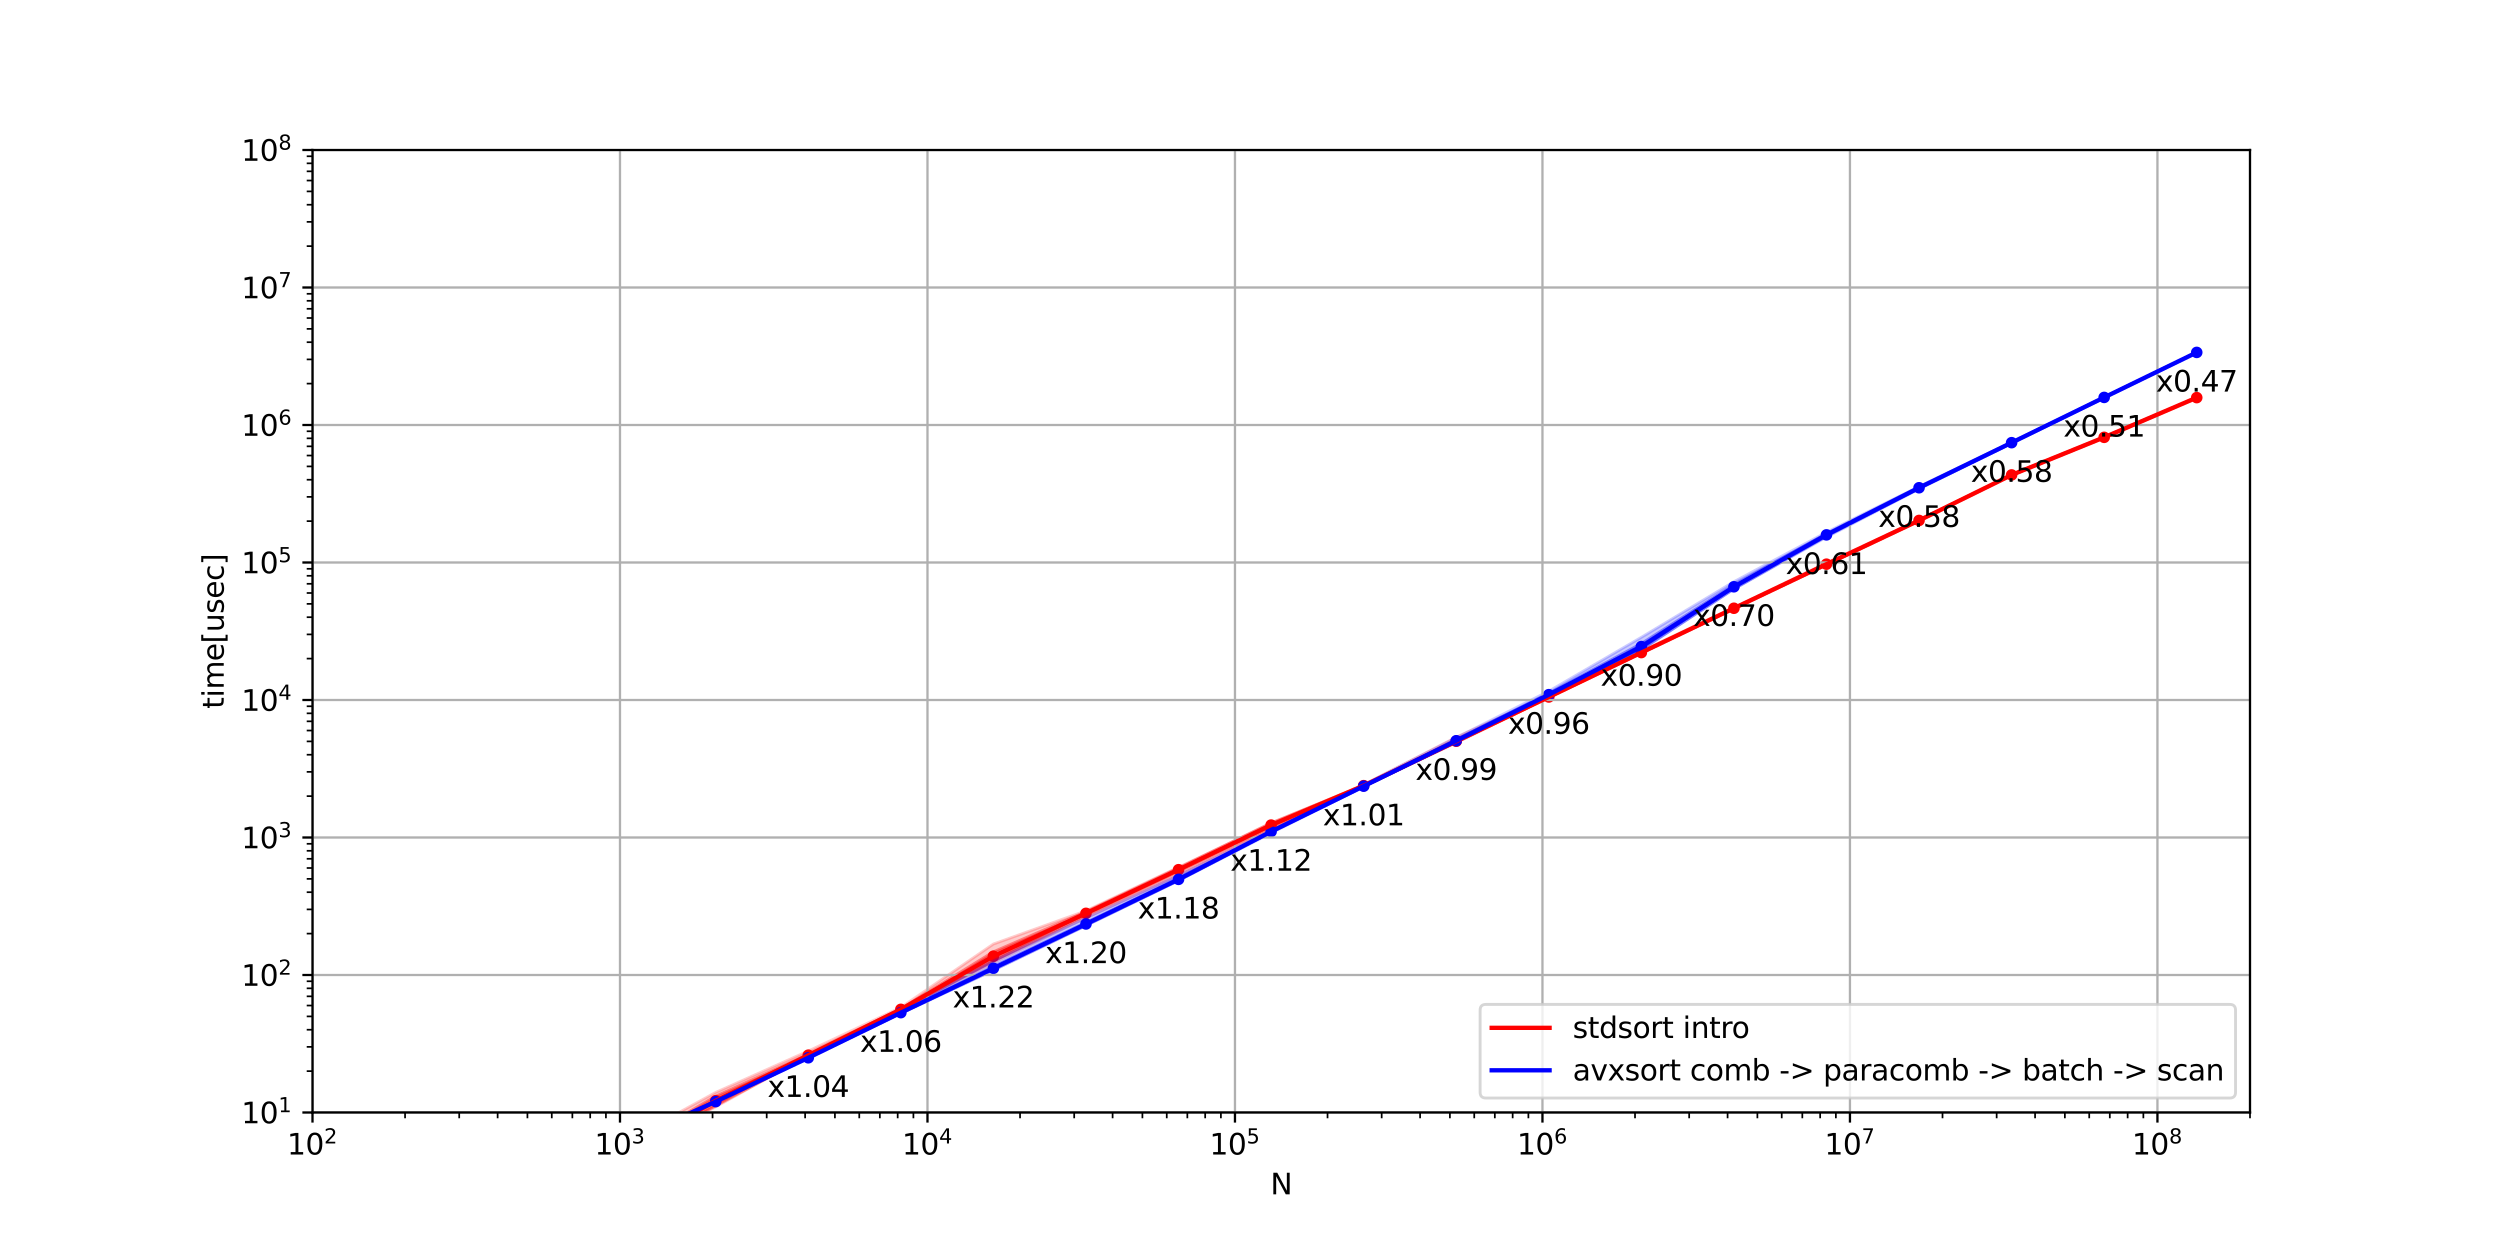 <?xml version="1.0" encoding="utf-8" standalone="no"?>
<!DOCTYPE svg PUBLIC "-//W3C//DTD SVG 1.1//EN"
  "http://www.w3.org/Graphics/SVG/1.1/DTD/svg11.dtd">
<svg xmlns:xlink="http://www.w3.org/1999/xlink" width="864pt" height="432pt" viewBox="0 0 864 432" xmlns="http://www.w3.org/2000/svg" version="1.1">
 <defs>
  <style type="text/css">*{stroke-linejoin: round; stroke-linecap: butt}</style>
 </defs>
 <g id="figure_1">
  <g id="patch_1">
   <path d="M 0 432 
L 864 432 
L 864 0 
L 0 0 
z
" style="fill: #ffffff"/>
  </g>
  <g id="axes_1">
   <g id="patch_2">
    <path d="M 108 384.48 
L 777.6 384.48 
L 777.6 51.84 
L 108 51.84 
z
" style="fill: #ffffff"/>
   </g>
   <g id="PathCollection_1">
    <defs>
     <path id="m7c9e8df86b" d="M 0 1.5 
C 0.398 1.5 0.779 1.342 1.061 1.061 
C 1.342 0.779 1.5 0.398 1.5 0 
C 1.5 -0.398 1.342 -0.779 1.061 -1.061 
C 0.779 -1.342 0.398 -1.5 0 -1.5 
C -0.398 -1.5 -0.779 -1.342 -1.061 -1.061 
C -1.342 -0.779 -1.5 -0.398 -1.5 0 
C -1.5 0.398 -1.342 0.779 -1.061 1.061 
C -0.779 1.342 -0.398 1.5 0 1.5 
z
" style="stroke: #ff0000"/>
    </defs>
    <g clip-path="url(#p599e2dc94d)">
     <use xlink:href="#m7c9e8df86b" x="119.393" y="478.096" style="fill: #ff0000; stroke: #ff0000"/>
     <use xlink:href="#m7c9e8df86b" x="151.383" y="432" style="fill: #ff0000; stroke: #ff0000"/>
     <use xlink:href="#m7c9e8df86b" x="183.373" y="416.618" style="fill: #ff0000; stroke: #ff0000"/>
     <use xlink:href="#m7c9e8df86b" x="215.363" y="398.492" style="fill: #ff0000; stroke: #ff0000"/>
     <use xlink:href="#m7c9e8df86b" x="247.353" y="380.412" style="fill: #ff0000; stroke: #ff0000"/>
     <use xlink:href="#m7c9e8df86b" x="279.343" y="364.676" style="fill: #ff0000; stroke: #ff0000"/>
     <use xlink:href="#m7c9e8df86b" x="311.333" y="348.834" style="fill: #ff0000; stroke: #ff0000"/>
     <use xlink:href="#m7c9e8df86b" x="343.323" y="330.463" style="fill: #ff0000; stroke: #ff0000"/>
     <use xlink:href="#m7c9e8df86b" x="375.313" y="315.651" style="fill: #ff0000; stroke: #ff0000"/>
     <use xlink:href="#m7c9e8df86b" x="407.303" y="300.569" style="fill: #ff0000; stroke: #ff0000"/>
     <use xlink:href="#m7c9e8df86b" x="439.293" y="285.146" style="fill: #ff0000; stroke: #ff0000"/>
     <use xlink:href="#m7c9e8df86b" x="471.283" y="271.522" style="fill: #ff0000; stroke: #ff0000"/>
     <use xlink:href="#m7c9e8df86b" x="503.273" y="256.175" style="fill: #ff0000; stroke: #ff0000"/>
     <use xlink:href="#m7c9e8df86b" x="535.262" y="240.878" style="fill: #ff0000; stroke: #ff0000"/>
     <use xlink:href="#m7c9e8df86b" x="567.252" y="225.533" style="fill: #ff0000; stroke: #ff0000"/>
     <use xlink:href="#m7c9e8df86b" x="599.242" y="210.214" style="fill: #ff0000; stroke: #ff0000"/>
     <use xlink:href="#m7c9e8df86b" x="631.232" y="194.981" style="fill: #ff0000; stroke: #ff0000"/>
     <use xlink:href="#m7c9e8df86b" x="663.222" y="179.867" style="fill: #ff0000; stroke: #ff0000"/>
     <use xlink:href="#m7c9e8df86b" x="695.212" y="164.138" style="fill: #ff0000; stroke: #ff0000"/>
     <use xlink:href="#m7c9e8df86b" x="727.202" y="151.143" style="fill: #ff0000; stroke: #ff0000"/>
     <use xlink:href="#m7c9e8df86b" x="759.192" y="137.416" style="fill: #ff0000; stroke: #ff0000"/>
    </g>
   </g>
   <g id="PolyCollection_1">
    <path d="M 87.403 47952 
L 87.403 47952 
L 119.393 47952 
L 151.383 432 
L 183.373 419.894 
L 215.363 399.568 
L 247.353 382.117 
L 279.343 365.001 
L 311.333 349.022 
L 343.323 332.111 
L 375.313 316.236 
L 407.303 301.222 
L 439.293 285.911 
L 471.283 271.609 
L 503.273 256.514 
L 535.262 241.049 
L 567.252 225.698 
L 599.242 210.345 
L 631.232 195.175 
L 663.222 179.954 
L 695.212 164.214 
L 727.202 151.229 
L 759.192 137.464 
L 759.192 137.368 
L 759.192 137.368 
L 727.202 151.058 
L 695.212 164.062 
L 663.222 179.781 
L 631.232 194.787 
L 599.242 210.084 
L 567.252 225.369 
L 535.262 240.708 
L 503.273 255.843 
L 471.283 271.435 
L 439.293 284.407 
L 407.303 299.936 
L 375.313 315.081 
L 343.323 328.937 
L 311.333 348.648 
L 279.343 364.355 
L 247.353 378.838 
L 215.363 397.47 
L 183.373 413.791 
L 151.383 432 
L 119.393 450.079 
L 87.403 47952 
z
" clip-path="url(#p599e2dc94d)" style="fill: #ff0000; fill-opacity: 0.4; stroke: #ff0000; stroke-opacity: 0.4"/>
   </g>
   <g id="PolyCollection_2">
    <path d="M 87.403 47952 
L 87.403 47952 
L 119.393 47952 
L 151.383 432 
L 183.373 417.695 
L 215.363 398.785 
L 247.353 382.513 
L 279.343 364.76 
L 311.333 348.926 
L 343.323 332.688 
L 375.313 317.161 
L 407.303 302.504 
L 439.293 286.827 
L 471.283 271.597 
L 503.273 256.722 
L 535.262 241.053 
L 567.252 225.703 
L 599.242 210.38 
L 631.232 195.271 
L 663.222 179.983 
L 695.212 164.236 
L 727.202 151.234 
L 759.192 137.497 
L 759.192 137.315 
L 759.192 137.315 
L 727.202 150.871 
L 695.212 163.965 
L 663.222 179.65 
L 631.232 194.526 
L 599.242 209.943 
L 567.252 225.002 
L 535.262 240.368 
L 503.273 254.782 
L 471.283 271.227 
L 439.293 284.589 
L 407.303 299.743 
L 375.313 314.774 
L 343.323 326.253 
L 311.333 348.202 
L 279.343 363.231 
L 247.353 377.536 
L 215.363 395.022 
L 183.373 409.327 
L 151.383 432 
L 119.393 432 
L 87.403 47952 
z
" clip-path="url(#p599e2dc94d)" style="fill: #ff0000; fill-opacity: 0.2; stroke: #ff0000; stroke-opacity: 0.2"/>
   </g>
   <g id="PathCollection_2">
    <defs>
     <path id="m8d46802e69" d="M 0 1.5 
C 0.398 1.5 0.779 1.342 1.061 1.061 
C 1.342 0.779 1.5 0.398 1.5 0 
C 1.5 -0.398 1.342 -0.779 1.061 -1.061 
C 0.779 -1.342 0.398 -1.5 0 -1.5 
C -0.398 -1.5 -0.779 -1.342 -1.061 -1.061 
C -1.342 -0.779 -1.5 -0.398 -1.5 0 
C -1.5 0.398 -1.342 0.779 -1.061 1.061 
C -0.779 1.342 -0.398 1.5 0 1.5 
z
" style="stroke: #0000ff"/>
    </defs>
    <g clip-path="url(#p599e2dc94d)">
     <use xlink:href="#m8d46802e69" x="87.403" y="500.769" style="fill: #0000ff; stroke: #0000ff"/>
     <use xlink:href="#m8d46802e69" x="151.383" y="432" style="fill: #0000ff; stroke: #0000ff"/>
     <use xlink:href="#m8d46802e69" x="183.373" y="409.327" style="fill: #0000ff; stroke: #0000ff"/>
     <use xlink:href="#m8d46802e69" x="215.363" y="395.022" style="fill: #0000ff; stroke: #0000ff"/>
     <use xlink:href="#m8d46802e69" x="247.353" y="380.717" style="fill: #0000ff; stroke: #0000ff"/>
     <use xlink:href="#m8d46802e69" x="279.343" y="365.57" style="fill: #0000ff; stroke: #0000ff"/>
     <use xlink:href="#m8d46802e69" x="311.333" y="349.979" style="fill: #0000ff; stroke: #0000ff"/>
     <use xlink:href="#m8d46802e69" x="343.323" y="334.647" style="fill: #0000ff; stroke: #0000ff"/>
     <use xlink:href="#m8d46802e69" x="375.313" y="319.33" style="fill: #0000ff; stroke: #0000ff"/>
     <use xlink:href="#m8d46802e69" x="407.303" y="303.906" style="fill: #0000ff; stroke: #0000ff"/>
     <use xlink:href="#m8d46802e69" x="439.293" y="287.392" style="fill: #0000ff; stroke: #0000ff"/>
     <use xlink:href="#m8d46802e69" x="471.283" y="271.702" style="fill: #0000ff; stroke: #0000ff"/>
     <use xlink:href="#m8d46802e69" x="503.273" y="256.004" style="fill: #0000ff; stroke: #0000ff"/>
     <use xlink:href="#m8d46802e69" x="535.262" y="240.075" style="fill: #0000ff; stroke: #0000ff"/>
     <use xlink:href="#m8d46802e69" x="567.252" y="223.45" style="fill: #0000ff; stroke: #0000ff"/>
     <use xlink:href="#m8d46802e69" x="599.242" y="202.794" style="fill: #0000ff; stroke: #0000ff"/>
     <use xlink:href="#m8d46802e69" x="631.232" y="184.854" style="fill: #0000ff; stroke: #0000ff"/>
     <use xlink:href="#m8d46802e69" x="663.222" y="168.566" style="fill: #0000ff; stroke: #0000ff"/>
     <use xlink:href="#m8d46802e69" x="695.212" y="152.989" style="fill: #0000ff; stroke: #0000ff"/>
     <use xlink:href="#m8d46802e69" x="727.202" y="137.346" style="fill: #0000ff; stroke: #0000ff"/>
     <use xlink:href="#m8d46802e69" x="759.192" y="121.793" style="fill: #0000ff; stroke: #0000ff"/>
    </g>
   </g>
   <g id="PolyCollection_3">
    <path d="M 87.403 463.127 
L 87.403 47952 
L 119.393 47952 
L 151.383 432 
L 183.373 409.327 
L 215.363 395.022 
L 247.353 380.717 
L 279.343 365.57 
L 311.333 350.22 
L 343.323 335.292 
L 375.313 319.868 
L 407.303 304.314 
L 439.293 287.578 
L 471.283 271.839 
L 503.273 256.373 
L 535.262 240.517 
L 567.252 224.546 
L 599.242 203.523 
L 631.232 185.332 
L 663.222 168.829 
L 695.212 153.126 
L 727.202 137.423 
L 759.192 121.831 
L 759.192 121.755 
L 759.192 121.755 
L 727.202 137.269 
L 695.212 152.852 
L 663.222 168.307 
L 631.232 184.387 
L 599.242 202.091 
L 567.252 222.409 
L 535.262 239.642 
L 503.273 255.64 
L 471.283 271.565 
L 439.293 287.208 
L 407.303 303.506 
L 375.313 318.806 
L 343.323 334.022 
L 311.333 349.741 
L 279.343 365.57 
L 247.353 380.717 
L 215.363 395.022 
L 183.373 409.327 
L 151.383 432 
L 119.393 47952 
L 87.403 463.127 
z
" clip-path="url(#p599e2dc94d)" style="fill: #0000ff; fill-opacity: 0.4; stroke: #0000ff; stroke-opacity: 0.4"/>
   </g>
   <g id="PolyCollection_4">
    <path d="M 87.403 432 
L 87.403 47952 
L 119.393 47952 
L 151.383 432 
L 183.373 409.327 
L 215.363 395.022 
L 247.353 380.717 
L 279.343 365.57 
L 311.333 350.062 
L 343.323 334.993 
L 375.313 319.771 
L 407.303 304.331 
L 439.293 287.909 
L 471.283 271.877 
L 503.273 256.566 
L 535.262 240.516 
L 567.252 224.43 
L 599.242 203.547 
L 631.232 185.638 
L 663.222 169.005 
L 695.212 153.222 
L 727.202 137.46 
L 759.192 121.866 
L 759.192 121.737 
L 759.192 121.737 
L 727.202 137.164 
L 695.212 152.733 
L 663.222 168.135 
L 631.232 183.951 
L 599.242 201.034 
L 567.252 220.254 
L 535.262 238.873 
L 503.273 254.941 
L 471.283 271.176 
L 439.293 287.101 
L 407.303 302.504 
L 375.313 317.24 
L 343.323 332.027 
L 311.333 349.298 
L 279.343 365.57 
L 247.353 380.717 
L 215.363 395.022 
L 183.373 409.327 
L 151.383 432 
L 119.393 47952 
L 87.403 432 
z
" clip-path="url(#p599e2dc94d)" style="fill: #0000ff; fill-opacity: 0.2; stroke: #0000ff; stroke-opacity: 0.2"/>
   </g>
   <g id="matplotlib.axis_1">
    <g id="xtick_1">
     <g id="line2d_1">
      <path d="M 108 384.48 
L 108 51.84 
" clip-path="url(#p599e2dc94d)" style="fill: none; stroke: #b0b0b0; stroke-width: 0.8; stroke-linecap: square"/>
     </g>
     <g id="line2d_2">
      <defs>
       <path id="m65cfa7644e" d="M 0 0 
L 0 3.5 
" style="stroke: #000000; stroke-width: 0.8"/>
      </defs>
      <g>
       <use xlink:href="#m65cfa7644e" x="108" y="384.48" style="stroke: #000000; stroke-width: 0.8"/>
      </g>
     </g>
     <g id="text_1">
      <!-- $\mathdefault{10^{2}}$ -->
      <g transform="translate(99.2 399.078)scale(0.1 -0.1)">
       <defs>
        <path id="DejaVuSans-31" d="M 794 531 
L 1825 531 
L 1825 4091 
L 703 3866 
L 703 4441 
L 1819 4666 
L 2450 4666 
L 2450 531 
L 3481 531 
L 3481 0 
L 794 0 
L 794 531 
z
" transform="scale(0.016)"/>
        <path id="DejaVuSans-30" d="M 2034 4250 
Q 1547 4250 1301 3770 
Q 1056 3291 1056 2328 
Q 1056 1369 1301 889 
Q 1547 409 2034 409 
Q 2525 409 2770 889 
Q 3016 1369 3016 2328 
Q 3016 3291 2770 3770 
Q 2525 4250 2034 4250 
z
M 2034 4750 
Q 2819 4750 3233 4129 
Q 3647 3509 3647 2328 
Q 3647 1150 3233 529 
Q 2819 -91 2034 -91 
Q 1250 -91 836 529 
Q 422 1150 422 2328 
Q 422 3509 836 4129 
Q 1250 4750 2034 4750 
z
" transform="scale(0.016)"/>
        <path id="DejaVuSans-32" d="M 1228 531 
L 3431 531 
L 3431 0 
L 469 0 
L 469 531 
Q 828 903 1448 1529 
Q 2069 2156 2228 2338 
Q 2531 2678 2651 2914 
Q 2772 3150 2772 3378 
Q 2772 3750 2511 3984 
Q 2250 4219 1831 4219 
Q 1534 4219 1204 4116 
Q 875 4013 500 3803 
L 500 4441 
Q 881 4594 1212 4672 
Q 1544 4750 1819 4750 
Q 2544 4750 2975 4387 
Q 3406 4025 3406 3419 
Q 3406 3131 3298 2873 
Q 3191 2616 2906 2266 
Q 2828 2175 2409 1742 
Q 1991 1309 1228 531 
z
" transform="scale(0.016)"/>
       </defs>
       <use xlink:href="#DejaVuSans-31" transform="translate(0 0.766)"/>
       <use xlink:href="#DejaVuSans-30" transform="translate(63.623 0.766)"/>
       <use xlink:href="#DejaVuSans-32" transform="translate(128.203 39.047)scale(0.7)"/>
      </g>
     </g>
    </g>
    <g id="xtick_2">
     <g id="line2d_3">
      <path d="M 214.268 384.48 
L 214.268 51.84 
" clip-path="url(#p599e2dc94d)" style="fill: none; stroke: #b0b0b0; stroke-width: 0.8; stroke-linecap: square"/>
     </g>
     <g id="line2d_4">
      <g>
       <use xlink:href="#m65cfa7644e" x="214.268" y="384.48" style="stroke: #000000; stroke-width: 0.8"/>
      </g>
     </g>
     <g id="text_2">
      <!-- $\mathdefault{10^{3}}$ -->
      <g transform="translate(205.468 399.078)scale(0.1 -0.1)">
       <defs>
        <path id="DejaVuSans-33" d="M 2597 2516 
Q 3050 2419 3304 2112 
Q 3559 1806 3559 1356 
Q 3559 666 3084 287 
Q 2609 -91 1734 -91 
Q 1441 -91 1130 -33 
Q 819 25 488 141 
L 488 750 
Q 750 597 1062 519 
Q 1375 441 1716 441 
Q 2309 441 2620 675 
Q 2931 909 2931 1356 
Q 2931 1769 2642 2001 
Q 2353 2234 1838 2234 
L 1294 2234 
L 1294 2753 
L 1863 2753 
Q 2328 2753 2575 2939 
Q 2822 3125 2822 3475 
Q 2822 3834 2567 4026 
Q 2313 4219 1838 4219 
Q 1578 4219 1281 4162 
Q 984 4106 628 3988 
L 628 4550 
Q 988 4650 1302 4700 
Q 1616 4750 1894 4750 
Q 2613 4750 3031 4423 
Q 3450 4097 3450 3541 
Q 3450 3153 3228 2886 
Q 3006 2619 2597 2516 
z
" transform="scale(0.016)"/>
       </defs>
       <use xlink:href="#DejaVuSans-31" transform="translate(0 0.766)"/>
       <use xlink:href="#DejaVuSans-30" transform="translate(63.623 0.766)"/>
       <use xlink:href="#DejaVuSans-33" transform="translate(128.203 39.047)scale(0.7)"/>
      </g>
     </g>
    </g>
    <g id="xtick_3">
     <g id="line2d_5">
      <path d="M 320.537 384.48 
L 320.537 51.84 
" clip-path="url(#p599e2dc94d)" style="fill: none; stroke: #b0b0b0; stroke-width: 0.8; stroke-linecap: square"/>
     </g>
     <g id="line2d_6">
      <g>
       <use xlink:href="#m65cfa7644e" x="320.537" y="384.48" style="stroke: #000000; stroke-width: 0.8"/>
      </g>
     </g>
     <g id="text_3">
      <!-- $\mathdefault{10^{4}}$ -->
      <g transform="translate(311.737 399.078)scale(0.1 -0.1)">
       <defs>
        <path id="DejaVuSans-34" d="M 2419 4116 
L 825 1625 
L 2419 1625 
L 2419 4116 
z
M 2253 4666 
L 3047 4666 
L 3047 1625 
L 3713 1625 
L 3713 1100 
L 3047 1100 
L 3047 0 
L 2419 0 
L 2419 1100 
L 313 1100 
L 313 1709 
L 2253 4666 
z
" transform="scale(0.016)"/>
       </defs>
       <use xlink:href="#DejaVuSans-31" transform="translate(0 0.684)"/>
       <use xlink:href="#DejaVuSans-30" transform="translate(63.623 0.684)"/>
       <use xlink:href="#DejaVuSans-34" transform="translate(128.203 38.966)scale(0.7)"/>
      </g>
     </g>
    </g>
    <g id="xtick_4">
     <g id="line2d_7">
      <path d="M 426.805 384.48 
L 426.805 51.84 
" clip-path="url(#p599e2dc94d)" style="fill: none; stroke: #b0b0b0; stroke-width: 0.8; stroke-linecap: square"/>
     </g>
     <g id="line2d_8">
      <g>
       <use xlink:href="#m65cfa7644e" x="426.805" y="384.48" style="stroke: #000000; stroke-width: 0.8"/>
      </g>
     </g>
     <g id="text_4">
      <!-- $\mathdefault{10^{5}}$ -->
      <g transform="translate(418.005 399.078)scale(0.1 -0.1)">
       <defs>
        <path id="DejaVuSans-35" d="M 691 4666 
L 3169 4666 
L 3169 4134 
L 1269 4134 
L 1269 2991 
Q 1406 3038 1543 3061 
Q 1681 3084 1819 3084 
Q 2600 3084 3056 2656 
Q 3513 2228 3513 1497 
Q 3513 744 3044 326 
Q 2575 -91 1722 -91 
Q 1428 -91 1123 -41 
Q 819 9 494 109 
L 494 744 
Q 775 591 1075 516 
Q 1375 441 1709 441 
Q 2250 441 2565 725 
Q 2881 1009 2881 1497 
Q 2881 1984 2565 2268 
Q 2250 2553 1709 2553 
Q 1456 2553 1204 2497 
Q 953 2441 691 2322 
L 691 4666 
z
" transform="scale(0.016)"/>
       </defs>
       <use xlink:href="#DejaVuSans-31" transform="translate(0 0.684)"/>
       <use xlink:href="#DejaVuSans-30" transform="translate(63.623 0.684)"/>
       <use xlink:href="#DejaVuSans-35" transform="translate(128.203 38.966)scale(0.7)"/>
      </g>
     </g>
    </g>
    <g id="xtick_5">
     <g id="line2d_9">
      <path d="M 533.073 384.48 
L 533.073 51.84 
" clip-path="url(#p599e2dc94d)" style="fill: none; stroke: #b0b0b0; stroke-width: 0.8; stroke-linecap: square"/>
     </g>
     <g id="line2d_10">
      <g>
       <use xlink:href="#m65cfa7644e" x="533.073" y="384.48" style="stroke: #000000; stroke-width: 0.8"/>
      </g>
     </g>
     <g id="text_5">
      <!-- $\mathdefault{10^{6}}$ -->
      <g transform="translate(524.273 399.078)scale(0.1 -0.1)">
       <defs>
        <path id="DejaVuSans-36" d="M 2113 2584 
Q 1688 2584 1439 2293 
Q 1191 2003 1191 1497 
Q 1191 994 1439 701 
Q 1688 409 2113 409 
Q 2538 409 2786 701 
Q 3034 994 3034 1497 
Q 3034 2003 2786 2293 
Q 2538 2584 2113 2584 
z
M 3366 4563 
L 3366 3988 
Q 3128 4100 2886 4159 
Q 2644 4219 2406 4219 
Q 1781 4219 1451 3797 
Q 1122 3375 1075 2522 
Q 1259 2794 1537 2939 
Q 1816 3084 2150 3084 
Q 2853 3084 3261 2657 
Q 3669 2231 3669 1497 
Q 3669 778 3244 343 
Q 2819 -91 2113 -91 
Q 1303 -91 875 529 
Q 447 1150 447 2328 
Q 447 3434 972 4092 
Q 1497 4750 2381 4750 
Q 2619 4750 2861 4703 
Q 3103 4656 3366 4563 
z
" transform="scale(0.016)"/>
       </defs>
       <use xlink:href="#DejaVuSans-31" transform="translate(0 0.766)"/>
       <use xlink:href="#DejaVuSans-30" transform="translate(63.623 0.766)"/>
       <use xlink:href="#DejaVuSans-36" transform="translate(128.203 39.047)scale(0.7)"/>
      </g>
     </g>
    </g>
    <g id="xtick_6">
     <g id="line2d_11">
      <path d="M 639.342 384.48 
L 639.342 51.84 
" clip-path="url(#p599e2dc94d)" style="fill: none; stroke: #b0b0b0; stroke-width: 0.8; stroke-linecap: square"/>
     </g>
     <g id="line2d_12">
      <g>
       <use xlink:href="#m65cfa7644e" x="639.342" y="384.48" style="stroke: #000000; stroke-width: 0.8"/>
      </g>
     </g>
     <g id="text_6">
      <!-- $\mathdefault{10^{7}}$ -->
      <g transform="translate(630.542 399.078)scale(0.1 -0.1)">
       <defs>
        <path id="DejaVuSans-37" d="M 525 4666 
L 3525 4666 
L 3525 4397 
L 1831 0 
L 1172 0 
L 2766 4134 
L 525 4134 
L 525 4666 
z
" transform="scale(0.016)"/>
       </defs>
       <use xlink:href="#DejaVuSans-31" transform="translate(0 0.684)"/>
       <use xlink:href="#DejaVuSans-30" transform="translate(63.623 0.684)"/>
       <use xlink:href="#DejaVuSans-37" transform="translate(128.203 38.966)scale(0.7)"/>
      </g>
     </g>
    </g>
    <g id="xtick_7">
     <g id="line2d_13">
      <path d="M 745.61 384.48 
L 745.61 51.84 
" clip-path="url(#p599e2dc94d)" style="fill: none; stroke: #b0b0b0; stroke-width: 0.8; stroke-linecap: square"/>
     </g>
     <g id="line2d_14">
      <g>
       <use xlink:href="#m65cfa7644e" x="745.61" y="384.48" style="stroke: #000000; stroke-width: 0.8"/>
      </g>
     </g>
     <g id="text_7">
      <!-- $\mathdefault{10^{8}}$ -->
      <g transform="translate(736.81 399.078)scale(0.1 -0.1)">
       <defs>
        <path id="DejaVuSans-38" d="M 2034 2216 
Q 1584 2216 1326 1975 
Q 1069 1734 1069 1313 
Q 1069 891 1326 650 
Q 1584 409 2034 409 
Q 2484 409 2743 651 
Q 3003 894 3003 1313 
Q 3003 1734 2745 1975 
Q 2488 2216 2034 2216 
z
M 1403 2484 
Q 997 2584 770 2862 
Q 544 3141 544 3541 
Q 544 4100 942 4425 
Q 1341 4750 2034 4750 
Q 2731 4750 3128 4425 
Q 3525 4100 3525 3541 
Q 3525 3141 3298 2862 
Q 3072 2584 2669 2484 
Q 3125 2378 3379 2068 
Q 3634 1759 3634 1313 
Q 3634 634 3220 271 
Q 2806 -91 2034 -91 
Q 1263 -91 848 271 
Q 434 634 434 1313 
Q 434 1759 690 2068 
Q 947 2378 1403 2484 
z
M 1172 3481 
Q 1172 3119 1398 2916 
Q 1625 2713 2034 2713 
Q 2441 2713 2670 2916 
Q 2900 3119 2900 3481 
Q 2900 3844 2670 4047 
Q 2441 4250 2034 4250 
Q 1625 4250 1398 4047 
Q 1172 3844 1172 3481 
z
" transform="scale(0.016)"/>
       </defs>
       <use xlink:href="#DejaVuSans-31" transform="translate(0 0.766)"/>
       <use xlink:href="#DejaVuSans-30" transform="translate(63.623 0.766)"/>
       <use xlink:href="#DejaVuSans-38" transform="translate(128.203 39.047)scale(0.7)"/>
      </g>
     </g>
    </g>
    <g id="xtick_8">
     <g id="line2d_15">
      <defs>
       <path id="md9d345a600" d="M 0 0 
L 0 2 
" style="stroke: #000000; stroke-width: 0.6"/>
      </defs>
      <g>
       <use xlink:href="#md9d345a600" x="139.99" y="384.48" style="stroke: #000000; stroke-width: 0.6"/>
      </g>
     </g>
    </g>
    <g id="xtick_9">
     <g id="line2d_16">
      <g>
       <use xlink:href="#md9d345a600" x="158.703" y="384.48" style="stroke: #000000; stroke-width: 0.6"/>
      </g>
     </g>
    </g>
    <g id="xtick_10">
     <g id="line2d_17">
      <g>
       <use xlink:href="#md9d345a600" x="171.98" y="384.48" style="stroke: #000000; stroke-width: 0.6"/>
      </g>
     </g>
    </g>
    <g id="xtick_11">
     <g id="line2d_18">
      <g>
       <use xlink:href="#md9d345a600" x="182.278" y="384.48" style="stroke: #000000; stroke-width: 0.6"/>
      </g>
     </g>
    </g>
    <g id="xtick_12">
     <g id="line2d_19">
      <g>
       <use xlink:href="#md9d345a600" x="190.693" y="384.48" style="stroke: #000000; stroke-width: 0.6"/>
      </g>
     </g>
    </g>
    <g id="xtick_13">
     <g id="line2d_20">
      <g>
       <use xlink:href="#md9d345a600" x="197.807" y="384.48" style="stroke: #000000; stroke-width: 0.6"/>
      </g>
     </g>
    </g>
    <g id="xtick_14">
     <g id="line2d_21">
      <g>
       <use xlink:href="#md9d345a600" x="203.97" y="384.48" style="stroke: #000000; stroke-width: 0.6"/>
      </g>
     </g>
    </g>
    <g id="xtick_15">
     <g id="line2d_22">
      <g>
       <use xlink:href="#md9d345a600" x="209.406" y="384.48" style="stroke: #000000; stroke-width: 0.6"/>
      </g>
     </g>
    </g>
    <g id="xtick_16">
     <g id="line2d_23">
      <g>
       <use xlink:href="#md9d345a600" x="246.258" y="384.48" style="stroke: #000000; stroke-width: 0.6"/>
      </g>
     </g>
    </g>
    <g id="xtick_17">
     <g id="line2d_24">
      <g>
       <use xlink:href="#md9d345a600" x="264.971" y="384.48" style="stroke: #000000; stroke-width: 0.6"/>
      </g>
     </g>
    </g>
    <g id="xtick_18">
     <g id="line2d_25">
      <g>
       <use xlink:href="#md9d345a600" x="278.248" y="384.48" style="stroke: #000000; stroke-width: 0.6"/>
      </g>
     </g>
    </g>
    <g id="xtick_19">
     <g id="line2d_26">
      <g>
       <use xlink:href="#md9d345a600" x="288.547" y="384.48" style="stroke: #000000; stroke-width: 0.6"/>
      </g>
     </g>
    </g>
    <g id="xtick_20">
     <g id="line2d_27">
      <g>
       <use xlink:href="#md9d345a600" x="296.961" y="384.48" style="stroke: #000000; stroke-width: 0.6"/>
      </g>
     </g>
    </g>
    <g id="xtick_21">
     <g id="line2d_28">
      <g>
       <use xlink:href="#md9d345a600" x="304.076" y="384.48" style="stroke: #000000; stroke-width: 0.6"/>
      </g>
     </g>
    </g>
    <g id="xtick_22">
     <g id="line2d_29">
      <g>
       <use xlink:href="#md9d345a600" x="310.238" y="384.48" style="stroke: #000000; stroke-width: 0.6"/>
      </g>
     </g>
    </g>
    <g id="xtick_23">
     <g id="line2d_30">
      <g>
       <use xlink:href="#md9d345a600" x="315.674" y="384.48" style="stroke: #000000; stroke-width: 0.6"/>
      </g>
     </g>
    </g>
    <g id="xtick_24">
     <g id="line2d_31">
      <g>
       <use xlink:href="#md9d345a600" x="352.527" y="384.48" style="stroke: #000000; stroke-width: 0.6"/>
      </g>
     </g>
    </g>
    <g id="xtick_25">
     <g id="line2d_32">
      <g>
       <use xlink:href="#md9d345a600" x="371.24" y="384.48" style="stroke: #000000; stroke-width: 0.6"/>
      </g>
     </g>
    </g>
    <g id="xtick_26">
     <g id="line2d_33">
      <g>
       <use xlink:href="#md9d345a600" x="384.517" y="384.48" style="stroke: #000000; stroke-width: 0.6"/>
      </g>
     </g>
    </g>
    <g id="xtick_27">
     <g id="line2d_34">
      <g>
       <use xlink:href="#md9d345a600" x="394.815" y="384.48" style="stroke: #000000; stroke-width: 0.6"/>
      </g>
     </g>
    </g>
    <g id="xtick_28">
     <g id="line2d_35">
      <g>
       <use xlink:href="#md9d345a600" x="403.23" y="384.48" style="stroke: #000000; stroke-width: 0.6"/>
      </g>
     </g>
    </g>
    <g id="xtick_29">
     <g id="line2d_36">
      <g>
       <use xlink:href="#md9d345a600" x="410.344" y="384.48" style="stroke: #000000; stroke-width: 0.6"/>
      </g>
     </g>
    </g>
    <g id="xtick_30">
     <g id="line2d_37">
      <g>
       <use xlink:href="#md9d345a600" x="416.507" y="384.48" style="stroke: #000000; stroke-width: 0.6"/>
      </g>
     </g>
    </g>
    <g id="xtick_31">
     <g id="line2d_38">
      <g>
       <use xlink:href="#md9d345a600" x="421.942" y="384.48" style="stroke: #000000; stroke-width: 0.6"/>
      </g>
     </g>
    </g>
    <g id="xtick_32">
     <g id="line2d_39">
      <g>
       <use xlink:href="#md9d345a600" x="458.795" y="384.48" style="stroke: #000000; stroke-width: 0.6"/>
      </g>
     </g>
    </g>
    <g id="xtick_33">
     <g id="line2d_40">
      <g>
       <use xlink:href="#md9d345a600" x="477.508" y="384.48" style="stroke: #000000; stroke-width: 0.6"/>
      </g>
     </g>
    </g>
    <g id="xtick_34">
     <g id="line2d_41">
      <g>
       <use xlink:href="#md9d345a600" x="490.785" y="384.48" style="stroke: #000000; stroke-width: 0.6"/>
      </g>
     </g>
    </g>
    <g id="xtick_35">
     <g id="line2d_42">
      <g>
       <use xlink:href="#md9d345a600" x="501.083" y="384.48" style="stroke: #000000; stroke-width: 0.6"/>
      </g>
     </g>
    </g>
    <g id="xtick_36">
     <g id="line2d_43">
      <g>
       <use xlink:href="#md9d345a600" x="509.498" y="384.48" style="stroke: #000000; stroke-width: 0.6"/>
      </g>
     </g>
    </g>
    <g id="xtick_37">
     <g id="line2d_44">
      <g>
       <use xlink:href="#md9d345a600" x="516.612" y="384.48" style="stroke: #000000; stroke-width: 0.6"/>
      </g>
     </g>
    </g>
    <g id="xtick_38">
     <g id="line2d_45">
      <g>
       <use xlink:href="#md9d345a600" x="522.775" y="384.48" style="stroke: #000000; stroke-width: 0.6"/>
      </g>
     </g>
    </g>
    <g id="xtick_39">
     <g id="line2d_46">
      <g>
       <use xlink:href="#md9d345a600" x="528.211" y="384.48" style="stroke: #000000; stroke-width: 0.6"/>
      </g>
     </g>
    </g>
    <g id="xtick_40">
     <g id="line2d_47">
      <g>
       <use xlink:href="#md9d345a600" x="565.063" y="384.48" style="stroke: #000000; stroke-width: 0.6"/>
      </g>
     </g>
    </g>
    <g id="xtick_41">
     <g id="line2d_48">
      <g>
       <use xlink:href="#md9d345a600" x="583.776" y="384.48" style="stroke: #000000; stroke-width: 0.6"/>
      </g>
     </g>
    </g>
    <g id="xtick_42">
     <g id="line2d_49">
      <g>
       <use xlink:href="#md9d345a600" x="597.053" y="384.48" style="stroke: #000000; stroke-width: 0.6"/>
      </g>
     </g>
    </g>
    <g id="xtick_43">
     <g id="line2d_50">
      <g>
       <use xlink:href="#md9d345a600" x="607.352" y="384.48" style="stroke: #000000; stroke-width: 0.6"/>
      </g>
     </g>
    </g>
    <g id="xtick_44">
     <g id="line2d_51">
      <g>
       <use xlink:href="#md9d345a600" x="615.766" y="384.48" style="stroke: #000000; stroke-width: 0.6"/>
      </g>
     </g>
    </g>
    <g id="xtick_45">
     <g id="line2d_52">
      <g>
       <use xlink:href="#md9d345a600" x="622.881" y="384.48" style="stroke: #000000; stroke-width: 0.6"/>
      </g>
     </g>
    </g>
    <g id="xtick_46">
     <g id="line2d_53">
      <g>
       <use xlink:href="#md9d345a600" x="629.043" y="384.48" style="stroke: #000000; stroke-width: 0.6"/>
      </g>
     </g>
    </g>
    <g id="xtick_47">
     <g id="line2d_54">
      <g>
       <use xlink:href="#md9d345a600" x="634.479" y="384.48" style="stroke: #000000; stroke-width: 0.6"/>
      </g>
     </g>
    </g>
    <g id="xtick_48">
     <g id="line2d_55">
      <g>
       <use xlink:href="#md9d345a600" x="671.332" y="384.48" style="stroke: #000000; stroke-width: 0.6"/>
      </g>
     </g>
    </g>
    <g id="xtick_49">
     <g id="line2d_56">
      <g>
       <use xlink:href="#md9d345a600" x="690.045" y="384.48" style="stroke: #000000; stroke-width: 0.6"/>
      </g>
     </g>
    </g>
    <g id="xtick_50">
     <g id="line2d_57">
      <g>
       <use xlink:href="#md9d345a600" x="703.322" y="384.48" style="stroke: #000000; stroke-width: 0.6"/>
      </g>
     </g>
    </g>
    <g id="xtick_51">
     <g id="line2d_58">
      <g>
       <use xlink:href="#md9d345a600" x="713.62" y="384.48" style="stroke: #000000; stroke-width: 0.6"/>
      </g>
     </g>
    </g>
    <g id="xtick_52">
     <g id="line2d_59">
      <g>
       <use xlink:href="#md9d345a600" x="722.035" y="384.48" style="stroke: #000000; stroke-width: 0.6"/>
      </g>
     </g>
    </g>
    <g id="xtick_53">
     <g id="line2d_60">
      <g>
       <use xlink:href="#md9d345a600" x="729.149" y="384.48" style="stroke: #000000; stroke-width: 0.6"/>
      </g>
     </g>
    </g>
    <g id="xtick_54">
     <g id="line2d_61">
      <g>
       <use xlink:href="#md9d345a600" x="735.312" y="384.48" style="stroke: #000000; stroke-width: 0.6"/>
      </g>
     </g>
    </g>
    <g id="xtick_55">
     <g id="line2d_62">
      <g>
       <use xlink:href="#md9d345a600" x="740.747" y="384.48" style="stroke: #000000; stroke-width: 0.6"/>
      </g>
     </g>
    </g>
    <g id="xtick_56">
     <g id="line2d_63">
      <g>
       <use xlink:href="#md9d345a600" x="777.6" y="384.48" style="stroke: #000000; stroke-width: 0.6"/>
      </g>
     </g>
    </g>
    <g id="text_8">
     <!-- N -->
     <g transform="translate(439.059 412.757)scale(0.1 -0.1)">
      <defs>
       <path id="DejaVuSans-4e" d="M 628 4666 
L 1478 4666 
L 3547 763 
L 3547 4666 
L 4159 4666 
L 4159 0 
L 3309 0 
L 1241 3903 
L 1241 0 
L 628 0 
L 628 4666 
z
" transform="scale(0.016)"/>
      </defs>
      <use xlink:href="#DejaVuSans-4e"/>
     </g>
    </g>
   </g>
   <g id="matplotlib.axis_2">
    <g id="ytick_1">
     <g id="line2d_64">
      <path d="M 108 384.48 
L 777.6 384.48 
" clip-path="url(#p599e2dc94d)" style="fill: none; stroke: #b0b0b0; stroke-width: 0.8; stroke-linecap: square"/>
     </g>
     <g id="line2d_65">
      <defs>
       <path id="mc4d957154c" d="M 0 0 
L -3.5 0 
" style="stroke: #000000; stroke-width: 0.8"/>
      </defs>
      <g>
       <use xlink:href="#mc4d957154c" x="108" y="384.48" style="stroke: #000000; stroke-width: 0.8"/>
      </g>
     </g>
     <g id="text_9">
      <!-- $\mathdefault{10^{1}}$ -->
      <g transform="translate(83.4 388.279)scale(0.1 -0.1)">
       <use xlink:href="#DejaVuSans-31" transform="translate(0 0.684)"/>
       <use xlink:href="#DejaVuSans-30" transform="translate(63.623 0.684)"/>
       <use xlink:href="#DejaVuSans-31" transform="translate(128.203 38.966)scale(0.7)"/>
      </g>
     </g>
    </g>
    <g id="ytick_2">
     <g id="line2d_66">
      <path d="M 108 336.96 
L 777.6 336.96 
" clip-path="url(#p599e2dc94d)" style="fill: none; stroke: #b0b0b0; stroke-width: 0.8; stroke-linecap: square"/>
     </g>
     <g id="line2d_67">
      <g>
       <use xlink:href="#mc4d957154c" x="108" y="336.96" style="stroke: #000000; stroke-width: 0.8"/>
      </g>
     </g>
     <g id="text_10">
      <!-- $\mathdefault{10^{2}}$ -->
      <g transform="translate(83.4 340.759)scale(0.1 -0.1)">
       <use xlink:href="#DejaVuSans-31" transform="translate(0 0.766)"/>
       <use xlink:href="#DejaVuSans-30" transform="translate(63.623 0.766)"/>
       <use xlink:href="#DejaVuSans-32" transform="translate(128.203 39.047)scale(0.7)"/>
      </g>
     </g>
    </g>
    <g id="ytick_3">
     <g id="line2d_68">
      <path d="M 108 289.44 
L 777.6 289.44 
" clip-path="url(#p599e2dc94d)" style="fill: none; stroke: #b0b0b0; stroke-width: 0.8; stroke-linecap: square"/>
     </g>
     <g id="line2d_69">
      <g>
       <use xlink:href="#mc4d957154c" x="108" y="289.44" style="stroke: #000000; stroke-width: 0.8"/>
      </g>
     </g>
     <g id="text_11">
      <!-- $\mathdefault{10^{3}}$ -->
      <g transform="translate(83.4 293.239)scale(0.1 -0.1)">
       <use xlink:href="#DejaVuSans-31" transform="translate(0 0.766)"/>
       <use xlink:href="#DejaVuSans-30" transform="translate(63.623 0.766)"/>
       <use xlink:href="#DejaVuSans-33" transform="translate(128.203 39.047)scale(0.7)"/>
      </g>
     </g>
    </g>
    <g id="ytick_4">
     <g id="line2d_70">
      <path d="M 108 241.92 
L 777.6 241.92 
" clip-path="url(#p599e2dc94d)" style="fill: none; stroke: #b0b0b0; stroke-width: 0.8; stroke-linecap: square"/>
     </g>
     <g id="line2d_71">
      <g>
       <use xlink:href="#mc4d957154c" x="108" y="241.92" style="stroke: #000000; stroke-width: 0.8"/>
      </g>
     </g>
     <g id="text_12">
      <!-- $\mathdefault{10^{4}}$ -->
      <g transform="translate(83.4 245.719)scale(0.1 -0.1)">
       <use xlink:href="#DejaVuSans-31" transform="translate(0 0.684)"/>
       <use xlink:href="#DejaVuSans-30" transform="translate(63.623 0.684)"/>
       <use xlink:href="#DejaVuSans-34" transform="translate(128.203 38.966)scale(0.7)"/>
      </g>
     </g>
    </g>
    <g id="ytick_5">
     <g id="line2d_72">
      <path d="M 108 194.4 
L 777.6 194.4 
" clip-path="url(#p599e2dc94d)" style="fill: none; stroke: #b0b0b0; stroke-width: 0.8; stroke-linecap: square"/>
     </g>
     <g id="line2d_73">
      <g>
       <use xlink:href="#mc4d957154c" x="108" y="194.4" style="stroke: #000000; stroke-width: 0.8"/>
      </g>
     </g>
     <g id="text_13">
      <!-- $\mathdefault{10^{5}}$ -->
      <g transform="translate(83.4 198.199)scale(0.1 -0.1)">
       <use xlink:href="#DejaVuSans-31" transform="translate(0 0.684)"/>
       <use xlink:href="#DejaVuSans-30" transform="translate(63.623 0.684)"/>
       <use xlink:href="#DejaVuSans-35" transform="translate(128.203 38.966)scale(0.7)"/>
      </g>
     </g>
    </g>
    <g id="ytick_6">
     <g id="line2d_74">
      <path d="M 108 146.88 
L 777.6 146.88 
" clip-path="url(#p599e2dc94d)" style="fill: none; stroke: #b0b0b0; stroke-width: 0.8; stroke-linecap: square"/>
     </g>
     <g id="line2d_75">
      <g>
       <use xlink:href="#mc4d957154c" x="108" y="146.88" style="stroke: #000000; stroke-width: 0.8"/>
      </g>
     </g>
     <g id="text_14">
      <!-- $\mathdefault{10^{6}}$ -->
      <g transform="translate(83.4 150.679)scale(0.1 -0.1)">
       <use xlink:href="#DejaVuSans-31" transform="translate(0 0.766)"/>
       <use xlink:href="#DejaVuSans-30" transform="translate(63.623 0.766)"/>
       <use xlink:href="#DejaVuSans-36" transform="translate(128.203 39.047)scale(0.7)"/>
      </g>
     </g>
    </g>
    <g id="ytick_7">
     <g id="line2d_76">
      <path d="M 108 99.36 
L 777.6 99.36 
" clip-path="url(#p599e2dc94d)" style="fill: none; stroke: #b0b0b0; stroke-width: 0.8; stroke-linecap: square"/>
     </g>
     <g id="line2d_77">
      <g>
       <use xlink:href="#mc4d957154c" x="108" y="99.36" style="stroke: #000000; stroke-width: 0.8"/>
      </g>
     </g>
     <g id="text_15">
      <!-- $\mathdefault{10^{7}}$ -->
      <g transform="translate(83.4 103.159)scale(0.1 -0.1)">
       <use xlink:href="#DejaVuSans-31" transform="translate(0 0.684)"/>
       <use xlink:href="#DejaVuSans-30" transform="translate(63.623 0.684)"/>
       <use xlink:href="#DejaVuSans-37" transform="translate(128.203 38.966)scale(0.7)"/>
      </g>
     </g>
    </g>
    <g id="ytick_8">
     <g id="line2d_78">
      <path d="M 108 51.84 
L 777.6 51.84 
" clip-path="url(#p599e2dc94d)" style="fill: none; stroke: #b0b0b0; stroke-width: 0.8; stroke-linecap: square"/>
     </g>
     <g id="line2d_79">
      <g>
       <use xlink:href="#mc4d957154c" x="108" y="51.84" style="stroke: #000000; stroke-width: 0.8"/>
      </g>
     </g>
     <g id="text_16">
      <!-- $\mathdefault{10^{8}}$ -->
      <g transform="translate(83.4 55.639)scale(0.1 -0.1)">
       <use xlink:href="#DejaVuSans-31" transform="translate(0 0.766)"/>
       <use xlink:href="#DejaVuSans-30" transform="translate(63.623 0.766)"/>
       <use xlink:href="#DejaVuSans-38" transform="translate(128.203 39.047)scale(0.7)"/>
      </g>
     </g>
    </g>
    <g id="ytick_9">
     <g id="line2d_80">
      <defs>
       <path id="m866b99c206" d="M 0 0 
L -2 0 
" style="stroke: #000000; stroke-width: 0.6"/>
      </defs>
      <g>
       <use xlink:href="#m866b99c206" x="108" y="370.175" style="stroke: #000000; stroke-width: 0.6"/>
      </g>
     </g>
    </g>
    <g id="ytick_10">
     <g id="line2d_81">
      <g>
       <use xlink:href="#m866b99c206" x="108" y="361.807" style="stroke: #000000; stroke-width: 0.6"/>
      </g>
     </g>
    </g>
    <g id="ytick_11">
     <g id="line2d_82">
      <g>
       <use xlink:href="#m866b99c206" x="108" y="355.87" style="stroke: #000000; stroke-width: 0.6"/>
      </g>
     </g>
    </g>
    <g id="ytick_12">
     <g id="line2d_83">
      <g>
       <use xlink:href="#m866b99c206" x="108" y="351.265" style="stroke: #000000; stroke-width: 0.6"/>
      </g>
     </g>
    </g>
    <g id="ytick_13">
     <g id="line2d_84">
      <g>
       <use xlink:href="#m866b99c206" x="108" y="347.502" style="stroke: #000000; stroke-width: 0.6"/>
      </g>
     </g>
    </g>
    <g id="ytick_14">
     <g id="line2d_85">
      <g>
       <use xlink:href="#m866b99c206" x="108" y="344.321" style="stroke: #000000; stroke-width: 0.6"/>
      </g>
     </g>
    </g>
    <g id="ytick_15">
     <g id="line2d_86">
      <g>
       <use xlink:href="#m866b99c206" x="108" y="341.565" style="stroke: #000000; stroke-width: 0.6"/>
      </g>
     </g>
    </g>
    <g id="ytick_16">
     <g id="line2d_87">
      <g>
       <use xlink:href="#m866b99c206" x="108" y="339.134" style="stroke: #000000; stroke-width: 0.6"/>
      </g>
     </g>
    </g>
    <g id="ytick_17">
     <g id="line2d_88">
      <g>
       <use xlink:href="#m866b99c206" x="108" y="322.655" style="stroke: #000000; stroke-width: 0.6"/>
      </g>
     </g>
    </g>
    <g id="ytick_18">
     <g id="line2d_89">
      <g>
       <use xlink:href="#m866b99c206" x="108" y="314.287" style="stroke: #000000; stroke-width: 0.6"/>
      </g>
     </g>
    </g>
    <g id="ytick_19">
     <g id="line2d_90">
      <g>
       <use xlink:href="#m866b99c206" x="108" y="308.35" style="stroke: #000000; stroke-width: 0.6"/>
      </g>
     </g>
    </g>
    <g id="ytick_20">
     <g id="line2d_91">
      <g>
       <use xlink:href="#m866b99c206" x="108" y="303.745" style="stroke: #000000; stroke-width: 0.6"/>
      </g>
     </g>
    </g>
    <g id="ytick_21">
     <g id="line2d_92">
      <g>
       <use xlink:href="#m866b99c206" x="108" y="299.982" style="stroke: #000000; stroke-width: 0.6"/>
      </g>
     </g>
    </g>
    <g id="ytick_22">
     <g id="line2d_93">
      <g>
       <use xlink:href="#m866b99c206" x="108" y="296.801" style="stroke: #000000; stroke-width: 0.6"/>
      </g>
     </g>
    </g>
    <g id="ytick_23">
     <g id="line2d_94">
      <g>
       <use xlink:href="#m866b99c206" x="108" y="294.045" style="stroke: #000000; stroke-width: 0.6"/>
      </g>
     </g>
    </g>
    <g id="ytick_24">
     <g id="line2d_95">
      <g>
       <use xlink:href="#m866b99c206" x="108" y="291.614" style="stroke: #000000; stroke-width: 0.6"/>
      </g>
     </g>
    </g>
    <g id="ytick_25">
     <g id="line2d_96">
      <g>
       <use xlink:href="#m866b99c206" x="108" y="275.135" style="stroke: #000000; stroke-width: 0.6"/>
      </g>
     </g>
    </g>
    <g id="ytick_26">
     <g id="line2d_97">
      <g>
       <use xlink:href="#m866b99c206" x="108" y="266.767" style="stroke: #000000; stroke-width: 0.6"/>
      </g>
     </g>
    </g>
    <g id="ytick_27">
     <g id="line2d_98">
      <g>
       <use xlink:href="#m866b99c206" x="108" y="260.83" style="stroke: #000000; stroke-width: 0.6"/>
      </g>
     </g>
    </g>
    <g id="ytick_28">
     <g id="line2d_99">
      <g>
       <use xlink:href="#m866b99c206" x="108" y="256.225" style="stroke: #000000; stroke-width: 0.6"/>
      </g>
     </g>
    </g>
    <g id="ytick_29">
     <g id="line2d_100">
      <g>
       <use xlink:href="#m866b99c206" x="108" y="252.462" style="stroke: #000000; stroke-width: 0.6"/>
      </g>
     </g>
    </g>
    <g id="ytick_30">
     <g id="line2d_101">
      <g>
       <use xlink:href="#m866b99c206" x="108" y="249.281" style="stroke: #000000; stroke-width: 0.6"/>
      </g>
     </g>
    </g>
    <g id="ytick_31">
     <g id="line2d_102">
      <g>
       <use xlink:href="#m866b99c206" x="108" y="246.525" style="stroke: #000000; stroke-width: 0.6"/>
      </g>
     </g>
    </g>
    <g id="ytick_32">
     <g id="line2d_103">
      <g>
       <use xlink:href="#m866b99c206" x="108" y="244.094" style="stroke: #000000; stroke-width: 0.6"/>
      </g>
     </g>
    </g>
    <g id="ytick_33">
     <g id="line2d_104">
      <g>
       <use xlink:href="#m866b99c206" x="108" y="227.615" style="stroke: #000000; stroke-width: 0.6"/>
      </g>
     </g>
    </g>
    <g id="ytick_34">
     <g id="line2d_105">
      <g>
       <use xlink:href="#m866b99c206" x="108" y="219.247" style="stroke: #000000; stroke-width: 0.6"/>
      </g>
     </g>
    </g>
    <g id="ytick_35">
     <g id="line2d_106">
      <g>
       <use xlink:href="#m866b99c206" x="108" y="213.31" style="stroke: #000000; stroke-width: 0.6"/>
      </g>
     </g>
    </g>
    <g id="ytick_36">
     <g id="line2d_107">
      <g>
       <use xlink:href="#m866b99c206" x="108" y="208.705" style="stroke: #000000; stroke-width: 0.6"/>
      </g>
     </g>
    </g>
    <g id="ytick_37">
     <g id="line2d_108">
      <g>
       <use xlink:href="#m866b99c206" x="108" y="204.942" style="stroke: #000000; stroke-width: 0.6"/>
      </g>
     </g>
    </g>
    <g id="ytick_38">
     <g id="line2d_109">
      <g>
       <use xlink:href="#m866b99c206" x="108" y="201.761" style="stroke: #000000; stroke-width: 0.6"/>
      </g>
     </g>
    </g>
    <g id="ytick_39">
     <g id="line2d_110">
      <g>
       <use xlink:href="#m866b99c206" x="108" y="199.005" style="stroke: #000000; stroke-width: 0.6"/>
      </g>
     </g>
    </g>
    <g id="ytick_40">
     <g id="line2d_111">
      <g>
       <use xlink:href="#m866b99c206" x="108" y="196.574" style="stroke: #000000; stroke-width: 0.6"/>
      </g>
     </g>
    </g>
    <g id="ytick_41">
     <g id="line2d_112">
      <g>
       <use xlink:href="#m866b99c206" x="108" y="180.095" style="stroke: #000000; stroke-width: 0.6"/>
      </g>
     </g>
    </g>
    <g id="ytick_42">
     <g id="line2d_113">
      <g>
       <use xlink:href="#m866b99c206" x="108" y="171.727" style="stroke: #000000; stroke-width: 0.6"/>
      </g>
     </g>
    </g>
    <g id="ytick_43">
     <g id="line2d_114">
      <g>
       <use xlink:href="#m866b99c206" x="108" y="165.79" style="stroke: #000000; stroke-width: 0.6"/>
      </g>
     </g>
    </g>
    <g id="ytick_44">
     <g id="line2d_115">
      <g>
       <use xlink:href="#m866b99c206" x="108" y="161.185" style="stroke: #000000; stroke-width: 0.6"/>
      </g>
     </g>
    </g>
    <g id="ytick_45">
     <g id="line2d_116">
      <g>
       <use xlink:href="#m866b99c206" x="108" y="157.422" style="stroke: #000000; stroke-width: 0.6"/>
      </g>
     </g>
    </g>
    <g id="ytick_46">
     <g id="line2d_117">
      <g>
       <use xlink:href="#m866b99c206" x="108" y="154.241" style="stroke: #000000; stroke-width: 0.6"/>
      </g>
     </g>
    </g>
    <g id="ytick_47">
     <g id="line2d_118">
      <g>
       <use xlink:href="#m866b99c206" x="108" y="151.485" style="stroke: #000000; stroke-width: 0.6"/>
      </g>
     </g>
    </g>
    <g id="ytick_48">
     <g id="line2d_119">
      <g>
       <use xlink:href="#m866b99c206" x="108" y="149.054" style="stroke: #000000; stroke-width: 0.6"/>
      </g>
     </g>
    </g>
    <g id="ytick_49">
     <g id="line2d_120">
      <g>
       <use xlink:href="#m866b99c206" x="108" y="132.575" style="stroke: #000000; stroke-width: 0.6"/>
      </g>
     </g>
    </g>
    <g id="ytick_50">
     <g id="line2d_121">
      <g>
       <use xlink:href="#m866b99c206" x="108" y="124.207" style="stroke: #000000; stroke-width: 0.6"/>
      </g>
     </g>
    </g>
    <g id="ytick_51">
     <g id="line2d_122">
      <g>
       <use xlink:href="#m866b99c206" x="108" y="118.27" style="stroke: #000000; stroke-width: 0.6"/>
      </g>
     </g>
    </g>
    <g id="ytick_52">
     <g id="line2d_123">
      <g>
       <use xlink:href="#m866b99c206" x="108" y="113.665" style="stroke: #000000; stroke-width: 0.6"/>
      </g>
     </g>
    </g>
    <g id="ytick_53">
     <g id="line2d_124">
      <g>
       <use xlink:href="#m866b99c206" x="108" y="109.902" style="stroke: #000000; stroke-width: 0.6"/>
      </g>
     </g>
    </g>
    <g id="ytick_54">
     <g id="line2d_125">
      <g>
       <use xlink:href="#m866b99c206" x="108" y="106.721" style="stroke: #000000; stroke-width: 0.6"/>
      </g>
     </g>
    </g>
    <g id="ytick_55">
     <g id="line2d_126">
      <g>
       <use xlink:href="#m866b99c206" x="108" y="103.965" style="stroke: #000000; stroke-width: 0.6"/>
      </g>
     </g>
    </g>
    <g id="ytick_56">
     <g id="line2d_127">
      <g>
       <use xlink:href="#m866b99c206" x="108" y="101.534" style="stroke: #000000; stroke-width: 0.6"/>
      </g>
     </g>
    </g>
    <g id="ytick_57">
     <g id="line2d_128">
      <g>
       <use xlink:href="#m866b99c206" x="108" y="85.055" style="stroke: #000000; stroke-width: 0.6"/>
      </g>
     </g>
    </g>
    <g id="ytick_58">
     <g id="line2d_129">
      <g>
       <use xlink:href="#m866b99c206" x="108" y="76.687" style="stroke: #000000; stroke-width: 0.6"/>
      </g>
     </g>
    </g>
    <g id="ytick_59">
     <g id="line2d_130">
      <g>
       <use xlink:href="#m866b99c206" x="108" y="70.75" style="stroke: #000000; stroke-width: 0.6"/>
      </g>
     </g>
    </g>
    <g id="ytick_60">
     <g id="line2d_131">
      <g>
       <use xlink:href="#m866b99c206" x="108" y="66.145" style="stroke: #000000; stroke-width: 0.6"/>
      </g>
     </g>
    </g>
    <g id="ytick_61">
     <g id="line2d_132">
      <g>
       <use xlink:href="#m866b99c206" x="108" y="62.382" style="stroke: #000000; stroke-width: 0.6"/>
      </g>
     </g>
    </g>
    <g id="ytick_62">
     <g id="line2d_133">
      <g>
       <use xlink:href="#m866b99c206" x="108" y="59.201" style="stroke: #000000; stroke-width: 0.6"/>
      </g>
     </g>
    </g>
    <g id="ytick_63">
     <g id="line2d_134">
      <g>
       <use xlink:href="#m866b99c206" x="108" y="56.445" style="stroke: #000000; stroke-width: 0.6"/>
      </g>
     </g>
    </g>
    <g id="ytick_64">
     <g id="line2d_135">
      <g>
       <use xlink:href="#m866b99c206" x="108" y="54.014" style="stroke: #000000; stroke-width: 0.6"/>
      </g>
     </g>
    </g>
    <g id="text_17">
     <!-- time[usec] -->
     <g transform="translate(77.32 244.957)rotate(-90)scale(0.1 -0.1)">
      <defs>
       <path id="DejaVuSans-74" d="M 1172 4494 
L 1172 3500 
L 2356 3500 
L 2356 3053 
L 1172 3053 
L 1172 1153 
Q 1172 725 1289 603 
Q 1406 481 1766 481 
L 2356 481 
L 2356 0 
L 1766 0 
Q 1100 0 847 248 
Q 594 497 594 1153 
L 594 3053 
L 172 3053 
L 172 3500 
L 594 3500 
L 594 4494 
L 1172 4494 
z
" transform="scale(0.016)"/>
       <path id="DejaVuSans-69" d="M 603 3500 
L 1178 3500 
L 1178 0 
L 603 0 
L 603 3500 
z
M 603 4863 
L 1178 4863 
L 1178 4134 
L 603 4134 
L 603 4863 
z
" transform="scale(0.016)"/>
       <path id="DejaVuSans-6d" d="M 3328 2828 
Q 3544 3216 3844 3400 
Q 4144 3584 4550 3584 
Q 5097 3584 5394 3201 
Q 5691 2819 5691 2113 
L 5691 0 
L 5113 0 
L 5113 2094 
Q 5113 2597 4934 2840 
Q 4756 3084 4391 3084 
Q 3944 3084 3684 2787 
Q 3425 2491 3425 1978 
L 3425 0 
L 2847 0 
L 2847 2094 
Q 2847 2600 2669 2842 
Q 2491 3084 2119 3084 
Q 1678 3084 1418 2786 
Q 1159 2488 1159 1978 
L 1159 0 
L 581 0 
L 581 3500 
L 1159 3500 
L 1159 2956 
Q 1356 3278 1631 3431 
Q 1906 3584 2284 3584 
Q 2666 3584 2933 3390 
Q 3200 3197 3328 2828 
z
" transform="scale(0.016)"/>
       <path id="DejaVuSans-65" d="M 3597 1894 
L 3597 1613 
L 953 1613 
Q 991 1019 1311 708 
Q 1631 397 2203 397 
Q 2534 397 2845 478 
Q 3156 559 3463 722 
L 3463 178 
Q 3153 47 2828 -22 
Q 2503 -91 2169 -91 
Q 1331 -91 842 396 
Q 353 884 353 1716 
Q 353 2575 817 3079 
Q 1281 3584 2069 3584 
Q 2775 3584 3186 3129 
Q 3597 2675 3597 1894 
z
M 3022 2063 
Q 3016 2534 2758 2815 
Q 2500 3097 2075 3097 
Q 1594 3097 1305 2825 
Q 1016 2553 972 2059 
L 3022 2063 
z
" transform="scale(0.016)"/>
       <path id="DejaVuSans-5b" d="M 550 4863 
L 1875 4863 
L 1875 4416 
L 1125 4416 
L 1125 -397 
L 1875 -397 
L 1875 -844 
L 550 -844 
L 550 4863 
z
" transform="scale(0.016)"/>
       <path id="DejaVuSans-75" d="M 544 1381 
L 544 3500 
L 1119 3500 
L 1119 1403 
Q 1119 906 1312 657 
Q 1506 409 1894 409 
Q 2359 409 2629 706 
Q 2900 1003 2900 1516 
L 2900 3500 
L 3475 3500 
L 3475 0 
L 2900 0 
L 2900 538 
Q 2691 219 2414 64 
Q 2138 -91 1772 -91 
Q 1169 -91 856 284 
Q 544 659 544 1381 
z
M 1991 3584 
L 1991 3584 
z
" transform="scale(0.016)"/>
       <path id="DejaVuSans-73" d="M 2834 3397 
L 2834 2853 
Q 2591 2978 2328 3040 
Q 2066 3103 1784 3103 
Q 1356 3103 1142 2972 
Q 928 2841 928 2578 
Q 928 2378 1081 2264 
Q 1234 2150 1697 2047 
L 1894 2003 
Q 2506 1872 2764 1633 
Q 3022 1394 3022 966 
Q 3022 478 2636 193 
Q 2250 -91 1575 -91 
Q 1294 -91 989 -36 
Q 684 19 347 128 
L 347 722 
Q 666 556 975 473 
Q 1284 391 1588 391 
Q 1994 391 2212 530 
Q 2431 669 2431 922 
Q 2431 1156 2273 1281 
Q 2116 1406 1581 1522 
L 1381 1569 
Q 847 1681 609 1914 
Q 372 2147 372 2553 
Q 372 3047 722 3315 
Q 1072 3584 1716 3584 
Q 2034 3584 2315 3537 
Q 2597 3491 2834 3397 
z
" transform="scale(0.016)"/>
       <path id="DejaVuSans-63" d="M 3122 3366 
L 3122 2828 
Q 2878 2963 2633 3030 
Q 2388 3097 2138 3097 
Q 1578 3097 1268 2742 
Q 959 2388 959 1747 
Q 959 1106 1268 751 
Q 1578 397 2138 397 
Q 2388 397 2633 464 
Q 2878 531 3122 666 
L 3122 134 
Q 2881 22 2623 -34 
Q 2366 -91 2075 -91 
Q 1284 -91 818 406 
Q 353 903 353 1747 
Q 353 2603 823 3093 
Q 1294 3584 2113 3584 
Q 2378 3584 2631 3529 
Q 2884 3475 3122 3366 
z
" transform="scale(0.016)"/>
       <path id="DejaVuSans-5d" d="M 1947 4863 
L 1947 -844 
L 622 -844 
L 622 -397 
L 1369 -397 
L 1369 4416 
L 622 4416 
L 622 4863 
L 1947 4863 
z
" transform="scale(0.016)"/>
      </defs>
      <use xlink:href="#DejaVuSans-74"/>
      <use xlink:href="#DejaVuSans-69" x="39.209"/>
      <use xlink:href="#DejaVuSans-6d" x="66.992"/>
      <use xlink:href="#DejaVuSans-65" x="164.404"/>
      <use xlink:href="#DejaVuSans-5b" x="225.928"/>
      <use xlink:href="#DejaVuSans-75" x="264.941"/>
      <use xlink:href="#DejaVuSans-73" x="328.32"/>
      <use xlink:href="#DejaVuSans-65" x="380.42"/>
      <use xlink:href="#DejaVuSans-63" x="441.943"/>
      <use xlink:href="#DejaVuSans-5d" x="496.924"/>
     </g>
    </g>
   </g>
   <g id="line2d_136">
    <path d="M 150.689 433 
L 151.383 432 
L 183.373 416.618 
L 215.363 398.492 
L 247.353 380.412 
L 279.343 364.676 
L 311.333 348.834 
L 343.323 330.463 
L 375.313 315.651 
L 407.303 300.569 
L 439.293 285.146 
L 471.283 271.522 
L 503.273 256.175 
L 535.262 240.878 
L 567.252 225.533 
L 599.242 210.214 
L 631.232 194.981 
L 663.222 179.867 
L 695.212 164.138 
L 727.202 151.143 
L 759.192 137.416 
" clip-path="url(#p599e2dc94d)" style="fill: none; stroke: #ff0000; stroke-width: 1.5; stroke-linecap: square"/>
   </g>
   <g id="line2d_137">
    <path d="M 151.382 433 
L 151.383 432 
L 183.373 409.327 
L 215.363 395.022 
L 247.353 380.717 
L 279.343 365.57 
L 311.333 349.979 
L 343.323 334.647 
L 375.313 319.33 
L 407.303 303.906 
L 439.293 287.392 
L 471.283 271.702 
L 503.273 256.004 
L 535.262 240.075 
L 567.252 223.45 
L 599.242 202.794 
L 631.232 184.854 
L 663.222 168.566 
L 695.212 152.989 
L 727.202 137.346 
L 759.192 121.793 
" clip-path="url(#p599e2dc94d)" style="fill: none; stroke: #0000ff; stroke-width: 1.5; stroke-linecap: square"/>
   </g>
   <g id="patch_3">
    <path d="M 108 384.48 
L 108 51.84 
" style="fill: none; stroke: #000000; stroke-width: 0.8; stroke-linejoin: miter; stroke-linecap: square"/>
   </g>
   <g id="patch_4">
    <path d="M 777.6 384.48 
L 777.6 51.84 
" style="fill: none; stroke: #000000; stroke-width: 0.8; stroke-linejoin: miter; stroke-linecap: square"/>
   </g>
   <g id="patch_5">
    <path d="M 108 384.48 
L 777.6 384.48 
" style="fill: none; stroke: #000000; stroke-width: 0.8; stroke-linejoin: miter; stroke-linecap: square"/>
   </g>
   <g id="patch_6">
    <path d="M 108 51.84 
L 777.6 51.84 
" style="fill: none; stroke: #000000; stroke-width: 0.8; stroke-linejoin: miter; stroke-linecap: square"/>
   </g>
   <g id="text_18">
    <!-- x1.04 -->
    <g transform="translate(265.251 379.105)scale(0.1 -0.1)">
     <defs>
      <path id="DejaVuSans-78" d="M 3513 3500 
L 2247 1797 
L 3578 0 
L 2900 0 
L 1881 1375 
L 863 0 
L 184 0 
L 1544 1831 
L 300 3500 
L 978 3500 
L 1906 2253 
L 2834 3500 
L 3513 3500 
z
" transform="scale(0.016)"/>
      <path id="DejaVuSans-2e" d="M 684 794 
L 1344 794 
L 1344 0 
L 684 0 
L 684 794 
z
" transform="scale(0.016)"/>
     </defs>
     <use xlink:href="#DejaVuSans-78"/>
     <use xlink:href="#DejaVuSans-31" x="59.18"/>
     <use xlink:href="#DejaVuSans-2e" x="122.803"/>
     <use xlink:href="#DejaVuSans-30" x="154.59"/>
     <use xlink:href="#DejaVuSans-34" x="218.213"/>
    </g>
   </g>
   <g id="text_19">
    <!-- x1.06 -->
    <g transform="translate(297.241 363.515)scale(0.1 -0.1)">
     <use xlink:href="#DejaVuSans-78"/>
     <use xlink:href="#DejaVuSans-31" x="59.18"/>
     <use xlink:href="#DejaVuSans-2e" x="122.803"/>
     <use xlink:href="#DejaVuSans-30" x="154.59"/>
     <use xlink:href="#DejaVuSans-36" x="218.213"/>
    </g>
   </g>
   <g id="text_20">
    <!-- x1.22 -->
    <g transform="translate(329.231 348.183)scale(0.1 -0.1)">
     <use xlink:href="#DejaVuSans-78"/>
     <use xlink:href="#DejaVuSans-31" x="59.18"/>
     <use xlink:href="#DejaVuSans-2e" x="122.803"/>
     <use xlink:href="#DejaVuSans-32" x="154.59"/>
     <use xlink:href="#DejaVuSans-32" x="218.213"/>
    </g>
   </g>
   <g id="text_21">
    <!-- x1.20 -->
    <g transform="translate(361.221 332.866)scale(0.1 -0.1)">
     <use xlink:href="#DejaVuSans-78"/>
     <use xlink:href="#DejaVuSans-31" x="59.18"/>
     <use xlink:href="#DejaVuSans-2e" x="122.803"/>
     <use xlink:href="#DejaVuSans-32" x="154.59"/>
     <use xlink:href="#DejaVuSans-30" x="218.213"/>
    </g>
   </g>
   <g id="text_22">
    <!-- x1.18 -->
    <g transform="translate(393.21 317.442)scale(0.1 -0.1)">
     <use xlink:href="#DejaVuSans-78"/>
     <use xlink:href="#DejaVuSans-31" x="59.18"/>
     <use xlink:href="#DejaVuSans-2e" x="122.803"/>
     <use xlink:href="#DejaVuSans-31" x="154.59"/>
     <use xlink:href="#DejaVuSans-38" x="218.213"/>
    </g>
   </g>
   <g id="text_23">
    <!-- x1.12 -->
    <g transform="translate(425.2 300.928)scale(0.1 -0.1)">
     <use xlink:href="#DejaVuSans-78"/>
     <use xlink:href="#DejaVuSans-31" x="59.18"/>
     <use xlink:href="#DejaVuSans-2e" x="122.803"/>
     <use xlink:href="#DejaVuSans-31" x="154.59"/>
     <use xlink:href="#DejaVuSans-32" x="218.213"/>
    </g>
   </g>
   <g id="text_24">
    <!-- x1.01 -->
    <g transform="translate(457.19 285.237)scale(0.1 -0.1)">
     <use xlink:href="#DejaVuSans-78"/>
     <use xlink:href="#DejaVuSans-31" x="59.18"/>
     <use xlink:href="#DejaVuSans-2e" x="122.803"/>
     <use xlink:href="#DejaVuSans-30" x="154.59"/>
     <use xlink:href="#DejaVuSans-31" x="218.213"/>
    </g>
   </g>
   <g id="text_25">
    <!-- x0.99 -->
    <g transform="translate(489.18 269.539)scale(0.1 -0.1)">
     <defs>
      <path id="DejaVuSans-39" d="M 703 97 
L 703 672 
Q 941 559 1184 500 
Q 1428 441 1663 441 
Q 2288 441 2617 861 
Q 2947 1281 2994 2138 
Q 2813 1869 2534 1725 
Q 2256 1581 1919 1581 
Q 1219 1581 811 2004 
Q 403 2428 403 3163 
Q 403 3881 828 4315 
Q 1253 4750 1959 4750 
Q 2769 4750 3195 4129 
Q 3622 3509 3622 2328 
Q 3622 1225 3098 567 
Q 2575 -91 1691 -91 
Q 1453 -91 1209 -44 
Q 966 3 703 97 
z
M 1959 2075 
Q 2384 2075 2632 2365 
Q 2881 2656 2881 3163 
Q 2881 3666 2632 3958 
Q 2384 4250 1959 4250 
Q 1534 4250 1286 3958 
Q 1038 3666 1038 3163 
Q 1038 2656 1286 2365 
Q 1534 2075 1959 2075 
z
" transform="scale(0.016)"/>
     </defs>
     <use xlink:href="#DejaVuSans-78"/>
     <use xlink:href="#DejaVuSans-30" x="59.18"/>
     <use xlink:href="#DejaVuSans-2e" x="122.803"/>
     <use xlink:href="#DejaVuSans-39" x="154.59"/>
     <use xlink:href="#DejaVuSans-39" x="218.213"/>
    </g>
   </g>
   <g id="text_26">
    <!-- x0.96 -->
    <g transform="translate(521.17 253.611)scale(0.1 -0.1)">
     <use xlink:href="#DejaVuSans-78"/>
     <use xlink:href="#DejaVuSans-30" x="59.18"/>
     <use xlink:href="#DejaVuSans-2e" x="122.803"/>
     <use xlink:href="#DejaVuSans-39" x="154.59"/>
     <use xlink:href="#DejaVuSans-36" x="218.213"/>
    </g>
   </g>
   <g id="text_27">
    <!-- x0.90 -->
    <g transform="translate(553.16 236.985)scale(0.1 -0.1)">
     <use xlink:href="#DejaVuSans-78"/>
     <use xlink:href="#DejaVuSans-30" x="59.18"/>
     <use xlink:href="#DejaVuSans-2e" x="122.803"/>
     <use xlink:href="#DejaVuSans-39" x="154.59"/>
     <use xlink:href="#DejaVuSans-30" x="218.213"/>
    </g>
   </g>
   <g id="text_28">
    <!-- x0.70 -->
    <g transform="translate(585.15 216.33)scale(0.1 -0.1)">
     <use xlink:href="#DejaVuSans-78"/>
     <use xlink:href="#DejaVuSans-30" x="59.18"/>
     <use xlink:href="#DejaVuSans-2e" x="122.803"/>
     <use xlink:href="#DejaVuSans-37" x="154.59"/>
     <use xlink:href="#DejaVuSans-30" x="218.213"/>
    </g>
   </g>
   <g id="text_29">
    <!-- x0.61 -->
    <g transform="translate(617.14 198.39)scale(0.1 -0.1)">
     <use xlink:href="#DejaVuSans-78"/>
     <use xlink:href="#DejaVuSans-30" x="59.18"/>
     <use xlink:href="#DejaVuSans-2e" x="122.803"/>
     <use xlink:href="#DejaVuSans-36" x="154.59"/>
     <use xlink:href="#DejaVuSans-31" x="218.213"/>
    </g>
   </g>
   <g id="text_30">
    <!-- x0.58 -->
    <g transform="translate(649.13 182.102)scale(0.1 -0.1)">
     <use xlink:href="#DejaVuSans-78"/>
     <use xlink:href="#DejaVuSans-30" x="59.18"/>
     <use xlink:href="#DejaVuSans-2e" x="122.803"/>
     <use xlink:href="#DejaVuSans-35" x="154.59"/>
     <use xlink:href="#DejaVuSans-38" x="218.213"/>
    </g>
   </g>
   <g id="text_31">
    <!-- x0.58 -->
    <g transform="translate(681.12 166.524)scale(0.1 -0.1)">
     <use xlink:href="#DejaVuSans-78"/>
     <use xlink:href="#DejaVuSans-30" x="59.18"/>
     <use xlink:href="#DejaVuSans-2e" x="122.803"/>
     <use xlink:href="#DejaVuSans-35" x="154.59"/>
     <use xlink:href="#DejaVuSans-38" x="218.213"/>
    </g>
   </g>
   <g id="text_32">
    <!-- x0.51 -->
    <g transform="translate(713.11 150.881)scale(0.1 -0.1)">
     <use xlink:href="#DejaVuSans-78"/>
     <use xlink:href="#DejaVuSans-30" x="59.18"/>
     <use xlink:href="#DejaVuSans-2e" x="122.803"/>
     <use xlink:href="#DejaVuSans-35" x="154.59"/>
     <use xlink:href="#DejaVuSans-31" x="218.213"/>
    </g>
   </g>
   <g id="text_33">
    <!-- x0.47 -->
    <g transform="translate(745.1 135.328)scale(0.1 -0.1)">
     <use xlink:href="#DejaVuSans-78"/>
     <use xlink:href="#DejaVuSans-30" x="59.18"/>
     <use xlink:href="#DejaVuSans-2e" x="122.803"/>
     <use xlink:href="#DejaVuSans-34" x="154.59"/>
     <use xlink:href="#DejaVuSans-37" x="218.213"/>
    </g>
   </g>
   <g id="legend_1">
    <g id="patch_7">
     <path d="M 513.531 379.48 
L 770.6 379.48 
Q 772.6 379.48 772.6 377.48 
L 772.6 349.124 
Q 772.6 347.124 770.6 347.124 
L 513.531 347.124 
Q 511.531 347.124 511.531 349.124 
L 511.531 377.48 
Q 511.531 379.48 513.531 379.48 
z
" style="fill: #ffffff; opacity: 0.8; stroke: #cccccc; stroke-linejoin: miter"/>
    </g>
    <g id="line2d_138">
     <path d="M 515.531 355.222 
L 525.531 355.222 
L 535.531 355.222 
" style="fill: none; stroke: #ff0000; stroke-width: 1.5; stroke-linecap: square"/>
    </g>
    <g id="text_34">
     <!-- stdsort intro -->
     <g transform="translate(543.531 358.722)scale(0.1 -0.1)">
      <defs>
       <path id="DejaVuSans-64" d="M 2906 2969 
L 2906 4863 
L 3481 4863 
L 3481 0 
L 2906 0 
L 2906 525 
Q 2725 213 2448 61 
Q 2172 -91 1784 -91 
Q 1150 -91 751 415 
Q 353 922 353 1747 
Q 353 2572 751 3078 
Q 1150 3584 1784 3584 
Q 2172 3584 2448 3432 
Q 2725 3281 2906 2969 
z
M 947 1747 
Q 947 1113 1208 752 
Q 1469 391 1925 391 
Q 2381 391 2643 752 
Q 2906 1113 2906 1747 
Q 2906 2381 2643 2742 
Q 2381 3103 1925 3103 
Q 1469 3103 1208 2742 
Q 947 2381 947 1747 
z
" transform="scale(0.016)"/>
       <path id="DejaVuSans-6f" d="M 1959 3097 
Q 1497 3097 1228 2736 
Q 959 2375 959 1747 
Q 959 1119 1226 758 
Q 1494 397 1959 397 
Q 2419 397 2687 759 
Q 2956 1122 2956 1747 
Q 2956 2369 2687 2733 
Q 2419 3097 1959 3097 
z
M 1959 3584 
Q 2709 3584 3137 3096 
Q 3566 2609 3566 1747 
Q 3566 888 3137 398 
Q 2709 -91 1959 -91 
Q 1206 -91 779 398 
Q 353 888 353 1747 
Q 353 2609 779 3096 
Q 1206 3584 1959 3584 
z
" transform="scale(0.016)"/>
       <path id="DejaVuSans-72" d="M 2631 2963 
Q 2534 3019 2420 3045 
Q 2306 3072 2169 3072 
Q 1681 3072 1420 2755 
Q 1159 2438 1159 1844 
L 1159 0 
L 581 0 
L 581 3500 
L 1159 3500 
L 1159 2956 
Q 1341 3275 1631 3429 
Q 1922 3584 2338 3584 
Q 2397 3584 2469 3576 
Q 2541 3569 2628 3553 
L 2631 2963 
z
" transform="scale(0.016)"/>
       <path id="DejaVuSans-20" transform="scale(0.016)"/>
       <path id="DejaVuSans-6e" d="M 3513 2113 
L 3513 0 
L 2938 0 
L 2938 2094 
Q 2938 2591 2744 2837 
Q 2550 3084 2163 3084 
Q 1697 3084 1428 2787 
Q 1159 2491 1159 1978 
L 1159 0 
L 581 0 
L 581 3500 
L 1159 3500 
L 1159 2956 
Q 1366 3272 1645 3428 
Q 1925 3584 2291 3584 
Q 2894 3584 3203 3211 
Q 3513 2838 3513 2113 
z
" transform="scale(0.016)"/>
      </defs>
      <use xlink:href="#DejaVuSans-73"/>
      <use xlink:href="#DejaVuSans-74" x="52.1"/>
      <use xlink:href="#DejaVuSans-64" x="91.309"/>
      <use xlink:href="#DejaVuSans-73" x="154.785"/>
      <use xlink:href="#DejaVuSans-6f" x="206.885"/>
      <use xlink:href="#DejaVuSans-72" x="268.066"/>
      <use xlink:href="#DejaVuSans-74" x="309.18"/>
      <use xlink:href="#DejaVuSans-20" x="348.389"/>
      <use xlink:href="#DejaVuSans-69" x="380.176"/>
      <use xlink:href="#DejaVuSans-6e" x="407.959"/>
      <use xlink:href="#DejaVuSans-74" x="471.338"/>
      <use xlink:href="#DejaVuSans-72" x="510.547"/>
      <use xlink:href="#DejaVuSans-6f" x="549.41"/>
     </g>
    </g>
    <g id="line2d_139">
     <path d="M 515.531 369.9 
L 525.531 369.9 
L 535.531 369.9 
" style="fill: none; stroke: #0000ff; stroke-width: 1.5; stroke-linecap: square"/>
    </g>
    <g id="text_35">
     <!-- avxsort comb -&gt; paracomb -&gt; batch -&gt; scan -->
     <g transform="translate(543.531 373.4)scale(0.1 -0.1)">
      <defs>
       <path id="DejaVuSans-61" d="M 2194 1759 
Q 1497 1759 1228 1600 
Q 959 1441 959 1056 
Q 959 750 1161 570 
Q 1363 391 1709 391 
Q 2188 391 2477 730 
Q 2766 1069 2766 1631 
L 2766 1759 
L 2194 1759 
z
M 3341 1997 
L 3341 0 
L 2766 0 
L 2766 531 
Q 2569 213 2275 61 
Q 1981 -91 1556 -91 
Q 1019 -91 701 211 
Q 384 513 384 1019 
Q 384 1609 779 1909 
Q 1175 2209 1959 2209 
L 2766 2209 
L 2766 2266 
Q 2766 2663 2505 2880 
Q 2244 3097 1772 3097 
Q 1472 3097 1187 3025 
Q 903 2953 641 2809 
L 641 3341 
Q 956 3463 1253 3523 
Q 1550 3584 1831 3584 
Q 2591 3584 2966 3190 
Q 3341 2797 3341 1997 
z
" transform="scale(0.016)"/>
       <path id="DejaVuSans-76" d="M 191 3500 
L 800 3500 
L 1894 563 
L 2988 3500 
L 3597 3500 
L 2284 0 
L 1503 0 
L 191 3500 
z
" transform="scale(0.016)"/>
       <path id="DejaVuSans-62" d="M 3116 1747 
Q 3116 2381 2855 2742 
Q 2594 3103 2138 3103 
Q 1681 3103 1420 2742 
Q 1159 2381 1159 1747 
Q 1159 1113 1420 752 
Q 1681 391 2138 391 
Q 2594 391 2855 752 
Q 3116 1113 3116 1747 
z
M 1159 2969 
Q 1341 3281 1617 3432 
Q 1894 3584 2278 3584 
Q 2916 3584 3314 3078 
Q 3713 2572 3713 1747 
Q 3713 922 3314 415 
Q 2916 -91 2278 -91 
Q 1894 -91 1617 61 
Q 1341 213 1159 525 
L 1159 0 
L 581 0 
L 581 4863 
L 1159 4863 
L 1159 2969 
z
" transform="scale(0.016)"/>
       <path id="DejaVuSans-2d" d="M 313 2009 
L 1997 2009 
L 1997 1497 
L 313 1497 
L 313 2009 
z
" transform="scale(0.016)"/>
       <path id="DejaVuSans-3e" d="M 678 3150 
L 678 3719 
L 4684 2266 
L 4684 1747 
L 678 294 
L 678 863 
L 3897 2003 
L 678 3150 
z
" transform="scale(0.016)"/>
       <path id="DejaVuSans-70" d="M 1159 525 
L 1159 -1331 
L 581 -1331 
L 581 3500 
L 1159 3500 
L 1159 2969 
Q 1341 3281 1617 3432 
Q 1894 3584 2278 3584 
Q 2916 3584 3314 3078 
Q 3713 2572 3713 1747 
Q 3713 922 3314 415 
Q 2916 -91 2278 -91 
Q 1894 -91 1617 61 
Q 1341 213 1159 525 
z
M 3116 1747 
Q 3116 2381 2855 2742 
Q 2594 3103 2138 3103 
Q 1681 3103 1420 2742 
Q 1159 2381 1159 1747 
Q 1159 1113 1420 752 
Q 1681 391 2138 391 
Q 2594 391 2855 752 
Q 3116 1113 3116 1747 
z
" transform="scale(0.016)"/>
       <path id="DejaVuSans-68" d="M 3513 2113 
L 3513 0 
L 2938 0 
L 2938 2094 
Q 2938 2591 2744 2837 
Q 2550 3084 2163 3084 
Q 1697 3084 1428 2787 
Q 1159 2491 1159 1978 
L 1159 0 
L 581 0 
L 581 4863 
L 1159 4863 
L 1159 2956 
Q 1366 3272 1645 3428 
Q 1925 3584 2291 3584 
Q 2894 3584 3203 3211 
Q 3513 2838 3513 2113 
z
" transform="scale(0.016)"/>
      </defs>
      <use xlink:href="#DejaVuSans-61"/>
      <use xlink:href="#DejaVuSans-76" x="61.279"/>
      <use xlink:href="#DejaVuSans-78" x="120.459"/>
      <use xlink:href="#DejaVuSans-73" x="179.639"/>
      <use xlink:href="#DejaVuSans-6f" x="231.738"/>
      <use xlink:href="#DejaVuSans-72" x="292.92"/>
      <use xlink:href="#DejaVuSans-74" x="334.033"/>
      <use xlink:href="#DejaVuSans-20" x="373.242"/>
      <use xlink:href="#DejaVuSans-63" x="405.029"/>
      <use xlink:href="#DejaVuSans-6f" x="460.01"/>
      <use xlink:href="#DejaVuSans-6d" x="521.191"/>
      <use xlink:href="#DejaVuSans-62" x="618.604"/>
      <use xlink:href="#DejaVuSans-20" x="682.08"/>
      <use xlink:href="#DejaVuSans-2d" x="713.867"/>
      <use xlink:href="#DejaVuSans-3e" x="749.951"/>
      <use xlink:href="#DejaVuSans-20" x="833.74"/>
      <use xlink:href="#DejaVuSans-70" x="865.527"/>
      <use xlink:href="#DejaVuSans-61" x="929.004"/>
      <use xlink:href="#DejaVuSans-72" x="990.283"/>
      <use xlink:href="#DejaVuSans-61" x="1031.396"/>
      <use xlink:href="#DejaVuSans-63" x="1092.676"/>
      <use xlink:href="#DejaVuSans-6f" x="1147.656"/>
      <use xlink:href="#DejaVuSans-6d" x="1208.838"/>
      <use xlink:href="#DejaVuSans-62" x="1306.25"/>
      <use xlink:href="#DejaVuSans-20" x="1369.727"/>
      <use xlink:href="#DejaVuSans-2d" x="1401.514"/>
      <use xlink:href="#DejaVuSans-3e" x="1437.598"/>
      <use xlink:href="#DejaVuSans-20" x="1521.387"/>
      <use xlink:href="#DejaVuSans-62" x="1553.174"/>
      <use xlink:href="#DejaVuSans-61" x="1616.65"/>
      <use xlink:href="#DejaVuSans-74" x="1677.93"/>
      <use xlink:href="#DejaVuSans-63" x="1717.139"/>
      <use xlink:href="#DejaVuSans-68" x="1772.119"/>
      <use xlink:href="#DejaVuSans-20" x="1835.498"/>
      <use xlink:href="#DejaVuSans-2d" x="1867.285"/>
      <use xlink:href="#DejaVuSans-3e" x="1903.369"/>
      <use xlink:href="#DejaVuSans-20" x="1987.158"/>
      <use xlink:href="#DejaVuSans-73" x="2018.945"/>
      <use xlink:href="#DejaVuSans-63" x="2071.045"/>
      <use xlink:href="#DejaVuSans-61" x="2126.025"/>
      <use xlink:href="#DejaVuSans-6e" x="2187.305"/>
     </g>
    </g>
   </g>
  </g>
 </g>
 <defs>
  <clipPath id="p599e2dc94d">
   <rect x="108" y="51.84" width="669.6" height="332.64"/>
  </clipPath>
 </defs>
</svg>
